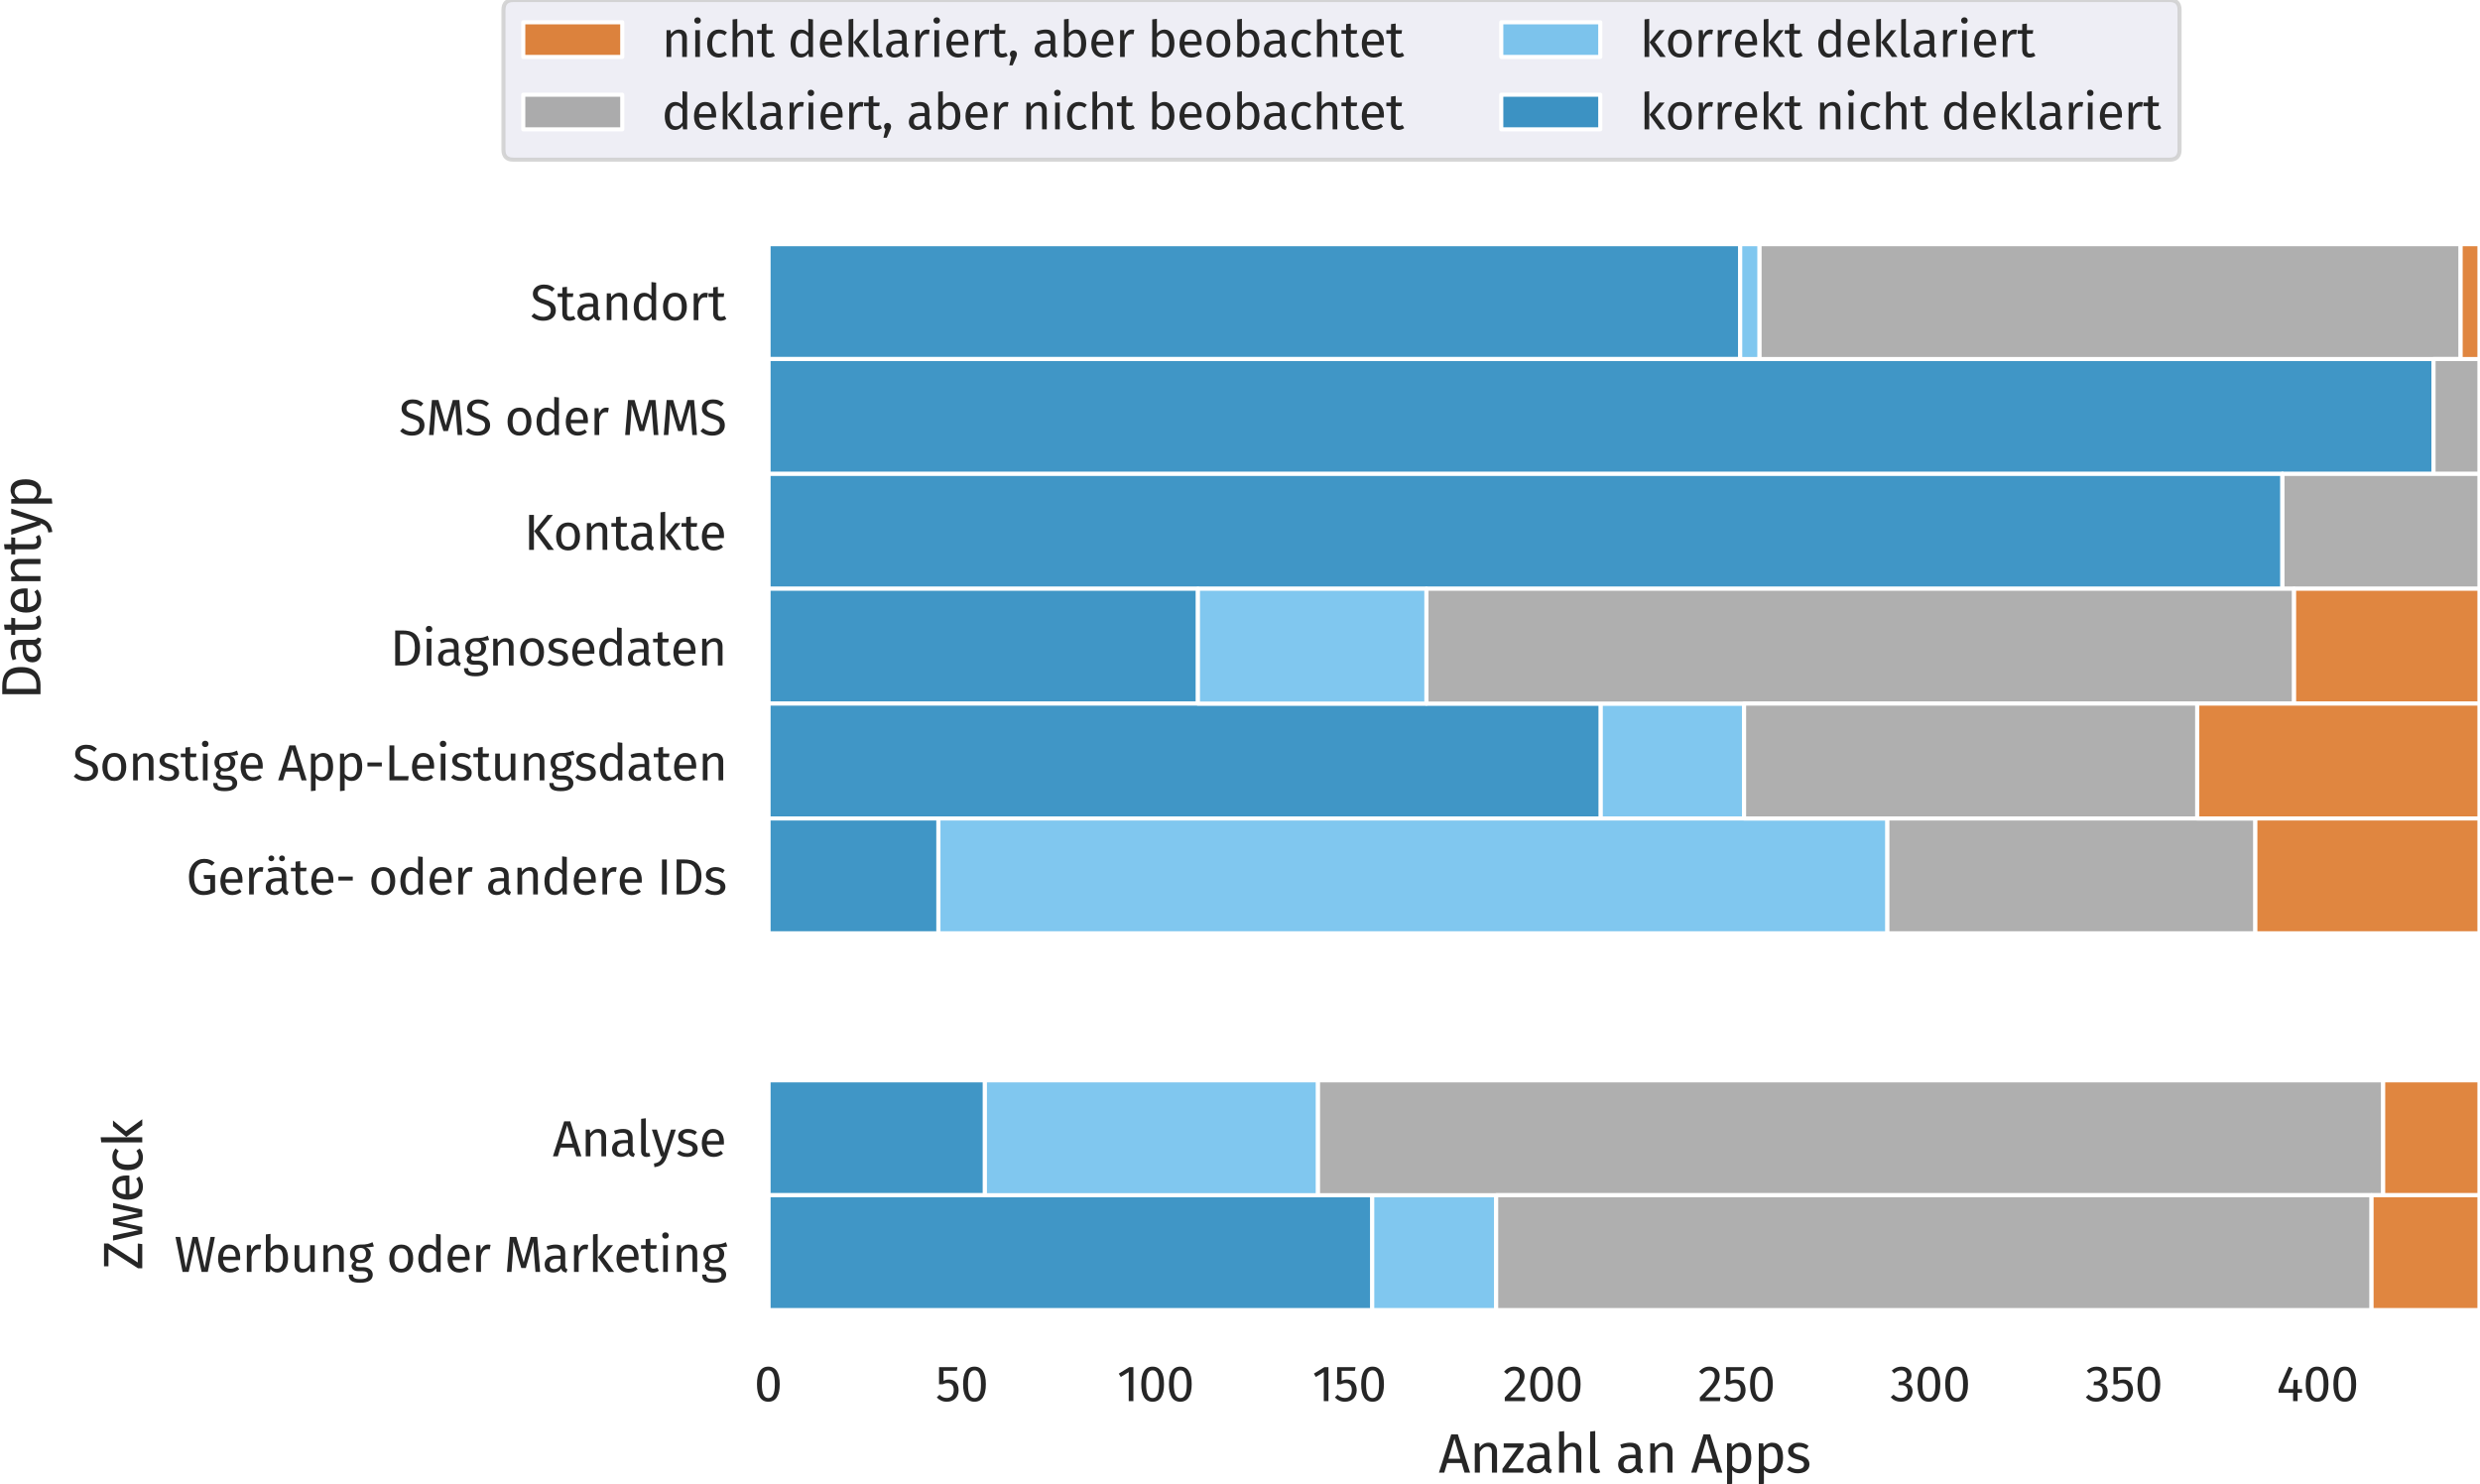 <svg xmlns:xlink="http://www.w3.org/1999/xlink" width="646.65" height="386.986" viewBox="0 0 484.987 290.239" xmlns="http://www.w3.org/2000/svg"><defs><style>*{stroke-linejoin:round;stroke-linecap:butt}</style></defs><g id="figure_1"><path d="M 0 290.239 L 484.987 290.239 L 484.987 0 L 0 0 L 0 290.239 z" fill="none" id="patch_1"/><g id="axes_1"><path d="M 150.187 189.263 L 484.987 189.263 L 484.987 41.009 L 150.187 41.009 L 150.187 189.263 z" fill="none" id="patch_2"/><g id="matplotlib.axis_1"><g id="xtick_1"><path d="M 150.187 189.263 L 150.187 41.009" clip-path="url(#p67a7a86ce0)" fill="none" stroke="#fff" stroke-width=".8" stroke-linecap="round" id="line2d_1"/></g><g id="xtick_2"><path d="M 188.061 189.263 L 188.061 41.009" clip-path="url(#p67a7a86ce0)" fill="none" stroke="#fff" stroke-width=".8" stroke-linecap="round" id="line2d_2"/></g><g id="xtick_3"><path d="M 225.934 189.263 L 225.934 41.009" clip-path="url(#p67a7a86ce0)" fill="none" stroke="#fff" stroke-width=".8" stroke-linecap="round" id="line2d_3"/></g><g id="xtick_4"><path d="M 263.807 189.263 L 263.807 41.009" clip-path="url(#p67a7a86ce0)" fill="none" stroke="#fff" stroke-width=".8" stroke-linecap="round" id="line2d_4"/></g><g id="xtick_5"><path d="M 301.681 189.263 L 301.681 41.009" clip-path="url(#p67a7a86ce0)" fill="none" stroke="#fff" stroke-width=".8" stroke-linecap="round" id="line2d_5"/></g><g id="xtick_6"><path d="M 339.554 189.263 L 339.554 41.009" clip-path="url(#p67a7a86ce0)" fill="none" stroke="#fff" stroke-width=".8" stroke-linecap="round" id="line2d_6"/></g><g id="xtick_7"><path d="M 377.427 189.263 L 377.427 41.009" clip-path="url(#p67a7a86ce0)" fill="none" stroke="#fff" stroke-width=".8" stroke-linecap="round" id="line2d_7"/></g><g id="xtick_8"><path d="M 415.301 189.263 L 415.301 41.009" clip-path="url(#p67a7a86ce0)" fill="none" stroke="#fff" stroke-width=".8" stroke-linecap="round" id="line2d_8"/></g><g id="xtick_9"><path d="M 453.174 189.263 L 453.174 41.009" clip-path="url(#p67a7a86ce0)" fill="none" stroke="#fff" stroke-width=".8" stroke-linecap="round" id="line2d_9"/></g></g><g id="matplotlib.axis_2"><g id="ytick_1"><path d="M 150.187 58.979 L 484.987 58.979" clip-path="url(#p67a7a86ce0)" fill="none" stroke="#fff" stroke-width=".8" stroke-linecap="round" id="line2d_10"/><g transform="matrix(.097 0 0 -.097 103.68 62.61)" fill="#262626" id="text_1"><defs><path id="FiraGO-Regular-53" d="M 1728 4486 C 915 4486 339 4013 339 3334 C 339 2650 787 2323 1645 2061 C 2394 1830 2598 1638 2598 1210 C 2598 678 2170 422 1651 422 C 1171 422 826 595 493 864 L 160 493 C 525 134 1024 -77 1658 -77 C 2650 -77 3232 461 3232 1229 C 3232 2074 2630 2349 1926 2566 C 1133 2810 960 2989 960 3360 C 960 3782 1312 3987 1754 3987 C 2118 3987 2426 3872 2758 3603 L 3091 3974 C 2720 4307 2336 4486 1728 4486 z" transform="scale(.016)"/><path id="FiraGO-Regular-74" d="M 2086 544 C 1920 454 1786 410 1638 410 C 1344 410 1235 570 1235 909 L 1235 2918 L 1971 2918 L 2035 3373 L 1235 3373 L 1235 4205 L 646 4134 L 646 3373 L 58 3373 L 58 2918 L 646 2918 L 646 883 C 646 256 986 -77 1555 -77 C 1843 -77 2086 0 2310 154 L 2086 544 z" transform="scale(.016)"/><path id="FiraGO-Regular-61" d="M 2880 787 L 2880 2330 C 2880 3034 2509 3450 1696 3450 C 1318 3450 947 3373 531 3219 L 678 2790 C 1024 2906 1338 2970 1587 2970 C 2054 2970 2291 2790 2291 2304 L 2291 2054 L 1773 2054 C 832 2054 288 1664 288 941 C 288 339 691 -77 1363 -77 C 1773 -77 2131 77 2368 429 C 2470 96 2688 -38 3027 -77 L 3162 333 C 2989 397 2880 493 2880 787 z M 1498 365 C 1114 365 915 576 915 973 C 915 1434 1229 1664 1850 1664 L 2291 1664 L 2291 890 C 2099 538 1843 365 1498 365 z" transform="scale(.016)"/><path id="FiraGO-Regular-6e" d="M 2176 3450 C 1734 3450 1376 3219 1146 2874 L 1094 3373 L 589 3373 L 589 0 L 1178 0 L 1178 2394 C 1402 2752 1658 2989 2035 2989 C 2362 2989 2566 2842 2566 2336 L 2566 0 L 3155 0 L 3155 2419 C 3155 3059 2797 3450 2176 3450 z" transform="scale(.016)"/><path id="FiraGO-Regular-64" d="M 2598 4800 L 2598 3034 C 2374 3270 2086 3450 1690 3450 C 864 3450 365 2701 365 1670 C 365 621 819 -77 1638 -77 C 2054 -77 2394 128 2611 467 L 2669 0 L 3187 0 L 3187 4730 L 2598 4800 z M 1766 390 C 1280 390 998 794 998 1683 C 998 2560 1312 2982 1818 2982 C 2150 2982 2387 2810 2598 2541 L 2598 890 C 2374 576 2144 390 1766 390 z" transform="scale(.016)"/><path id="FiraGO-Regular-6f" d="M 1875 3450 C 915 3450 365 2726 365 1683 C 365 614 909 -77 1869 -77 C 2822 -77 3373 646 3373 1690 C 3373 2758 2835 3450 1875 3450 z M 1875 2976 C 2432 2976 2739 2566 2739 1690 C 2739 806 2432 397 1869 397 C 1306 397 998 806 998 1683 C 998 2566 1312 2976 1875 2976 z" transform="scale(.016)"/><path id="FiraGO-Regular-72" d="M 2054 3450 C 1645 3450 1331 3194 1152 2688 L 1094 3373 L 589 3373 L 589 0 L 1178 0 L 1178 1926 C 1318 2573 1562 2874 1984 2874 C 2106 2874 2176 2861 2278 2835 L 2387 3411 C 2285 3437 2163 3450 2054 3450 z" transform="scale(.016)"/></defs><use xlink:href="#FiraGO-Regular-53"/><use xlink:href="#FiraGO-Regular-74" x="54.5"/><use xlink:href="#FiraGO-Regular-61" x="90.6"/><use xlink:href="#FiraGO-Regular-6e" x="145"/><use xlink:href="#FiraGO-Regular-64" x="202.9"/><use xlink:href="#FiraGO-Regular-6f" x="261.9"/><use xlink:href="#FiraGO-Regular-72" x="320.3"/><use xlink:href="#FiraGO-Regular-74" x="358.6"/></g></g><g id="ytick_2"><path d="M 150.187 81.442 L 484.987 81.442" clip-path="url(#p67a7a86ce0)" fill="none" stroke="#fff" stroke-width=".8" stroke-linecap="round" id="line2d_11"/><g transform="matrix(.097 0 0 -.097 78 85.072)" fill="#262626" id="text_2"><defs><path id="FiraGO-Regular-4d" d="M 4218 4410 L 3392 4410 L 2509 1203 L 1581 4410 L 762 4410 L 397 0 L 973 0 L 1120 1946 C 1171 2592 1203 3277 1203 3795 L 2208 499 L 2778 499 L 3731 3789 C 3738 3424 3782 2682 3840 1990 L 3994 0 L 4582 0 L 4218 4410 z" transform="scale(.016)"/><path id="FiraGO-Regular-65" d="M 3155 1786 C 3155 2816 2675 3450 1766 3450 C 896 3450 365 2701 365 1651 C 365 582 915 -77 1856 -77 C 2323 -77 2701 83 3034 346 L 2778 698 C 2483 493 2234 403 1901 403 C 1414 403 1050 704 992 1485 L 3142 1485 C 3149 1562 3155 1670 3155 1786 z M 2573 1920 L 992 1920 C 1037 2669 1331 2982 1779 2982 C 2310 2982 2573 2618 2573 1958 L 2573 1920 z" transform="scale(.016)"/></defs><use xlink:href="#FiraGO-Regular-53"/><use xlink:href="#FiraGO-Regular-4d" x="54.5"/><use xlink:href="#FiraGO-Regular-53" x="132.3"/><use xlink:href="#FiraGO-Regular-20" x="186.8"/><use xlink:href="#FiraGO-Regular-6f" x="213.3"/><use xlink:href="#FiraGO-Regular-64" x="271.7"/><use xlink:href="#FiraGO-Regular-65" x="330.7"/><use xlink:href="#FiraGO-Regular-72" x="385.1"/><use xlink:href="#FiraGO-Regular-20" x="423.4"/><use xlink:href="#FiraGO-Regular-4d" x="449.9"/><use xlink:href="#FiraGO-Regular-4d" x="527.7"/><use xlink:href="#FiraGO-Regular-53" x="605.5"/></g></g><g id="ytick_3"><path d="M 150.187 103.905 L 484.987 103.905" clip-path="url(#p67a7a86ce0)" fill="none" stroke="#fff" stroke-width=".8" stroke-linecap="round" id="line2d_12"/><g transform="matrix(.097 0 0 -.097 102.478 107.535)" fill="#262626" id="text_3"><defs><path id="FiraGO-Regular-4b" d="M 1248 4410 L 640 4410 L 640 0 L 1248 0 L 1248 4410 z M 3648 4410 L 2957 4410 L 1280 2355 L 3021 0 L 3770 0 L 1978 2394 L 3648 4410 z" transform="scale(.016)"/><path id="FiraGO-Regular-6b" d="M 1178 4800 L 589 4730 L 589 0 L 1178 0 L 1178 4800 z M 3117 3373 L 2458 3373 L 1216 1843 L 2554 0 L 3258 0 L 1875 1882 L 3117 3373 z" transform="scale(.016)"/></defs><use xlink:href="#FiraGO-Regular-4b"/><use xlink:href="#FiraGO-Regular-6f" x="58.9"/><use xlink:href="#FiraGO-Regular-6e" x="117.3"/><use xlink:href="#FiraGO-Regular-74" x="175.2"/><use xlink:href="#FiraGO-Regular-61" x="211.3"/><use xlink:href="#FiraGO-Regular-6b" x="265.7"/><use xlink:href="#FiraGO-Regular-74" x="316.6"/><use xlink:href="#FiraGO-Regular-65" x="352.7"/></g></g><g id="ytick_4"><path d="M 150.187 126.368 L 484.987 126.368" clip-path="url(#p67a7a86ce0)" fill="none" stroke="#fff" stroke-width=".8" stroke-linecap="round" id="line2d_13"/><g transform="matrix(.097 0 0 -.097 76.292 130.143)" fill="#262626" id="text_4"><defs><path id="FiraGO-Regular-44" d="M 1562 4410 L 640 4410 L 640 0 L 1696 0 C 2650 0 3770 429 3770 2227 C 3770 4058 2688 4410 1562 4410 z M 1696 3923 C 2400 3923 3123 3718 3123 2227 C 3123 774 2432 480 1741 480 L 1248 480 L 1248 3923 L 1696 3923 z" transform="scale(.016)"/><path id="FiraGO-Regular-69" d="M 877 4992 C 634 4992 467 4819 467 4589 C 467 4365 634 4192 877 4192 C 1126 4192 1293 4365 1293 4589 C 1293 4819 1126 4992 877 4992 z M 1178 3373 L 589 3373 L 589 0 L 1178 0 L 1178 3373 z" transform="scale(.016)"/><path id="FiraGO-Regular-67" d="M 3155 3750 C 2758 3571 2451 3430 1613 3450 C 870 3450 314 2963 314 2272 C 314 1837 493 1542 883 1338 C 640 1178 512 960 512 742 C 512 403 781 102 1382 102 L 1914 102 C 2336 102 2592 -58 2592 -378 C 2592 -717 2336 -902 1606 -902 C 864 -902 691 -723 691 -339 L 160 -339 C 160 -1024 506 -1363 1606 -1363 C 2650 -1363 3187 -992 3187 -339 C 3187 198 2726 595 2035 595 L 1498 595 C 1152 595 1056 717 1056 870 C 1056 992 1126 1114 1222 1184 C 1363 1139 1498 1120 1651 1120 C 2458 1120 2938 1600 2938 2266 C 2938 2656 2739 2938 2342 3117 C 2726 3117 3046 3130 3328 3219 L 3155 3750 z M 1613 3027 C 2093 3027 2336 2771 2336 2278 C 2336 1792 2086 1510 1626 1510 C 1165 1510 915 1824 915 2272 C 915 2714 1158 3027 1613 3027 z" transform="scale(.016)"/><path id="FiraGO-Regular-73" d="M 1523 3450 C 826 3450 307 3059 307 2522 C 307 2048 595 1734 1325 1542 C 1978 1370 2144 1242 2144 909 C 2144 589 1862 397 1421 397 C 1056 397 742 518 474 723 L 160 365 C 454 109 864 -77 1434 -77 C 2118 -77 2765 243 2765 947 C 2765 1536 2355 1818 1645 1997 C 1101 2138 922 2266 922 2541 C 922 2810 1158 2982 1542 2982 C 1856 2982 2118 2886 2419 2694 L 2669 3066 C 2349 3309 1997 3450 1523 3450 z" transform="scale(.016)"/></defs><use xlink:href="#FiraGO-Regular-44"/><use xlink:href="#FiraGO-Regular-69" x="64.4"/><use xlink:href="#FiraGO-Regular-61" x="92"/><use xlink:href="#FiraGO-Regular-67" x="146.4"/><use xlink:href="#FiraGO-Regular-6e" x="198.4"/><use xlink:href="#FiraGO-Regular-6f" x="256.3"/><use xlink:href="#FiraGO-Regular-73" x="314.7"/><use xlink:href="#FiraGO-Regular-65" x="361.4"/><use xlink:href="#FiraGO-Regular-64" x="415.8"/><use xlink:href="#FiraGO-Regular-61" x="474.8"/><use xlink:href="#FiraGO-Regular-74" x="529.2"/><use xlink:href="#FiraGO-Regular-65" x="565.3"/><use xlink:href="#FiraGO-Regular-6e" x="619.7"/></g></g><g id="ytick_5"><path d="M 150.187 148.83 L 484.987 148.83" clip-path="url(#p67a7a86ce0)" fill="none" stroke="#fff" stroke-width=".8" stroke-linecap="round" id="line2d_14"/><g transform="matrix(.097 0 0 -.097 14.169 152.606)" fill="#262626" id="text_5"><defs><path id="FiraGO-Regular-41" d="M 2989 0 L 3629 0 L 2221 4410 L 1453 4410 L 38 0 L 653 0 L 986 1107 L 2656 1107 L 2989 0 z M 1133 1600 L 1824 3904 L 2509 1600 L 1133 1600 z" transform="scale(.016)"/><path id="FiraGO-Regular-70" d="M 2138 3450 C 1754 3450 1389 3264 1139 2918 L 1094 3373 L 589 3373 L 589 -1363 L 1178 -1293 L 1178 307 C 1395 45 1696 -77 2061 -77 C 2931 -77 3386 666 3386 1690 C 3386 2752 3034 3450 2138 3450 z M 1920 403 C 1613 403 1350 550 1178 813 L 1178 2458 C 1357 2726 1632 2982 1990 2982 C 2496 2982 2752 2566 2752 1690 C 2752 806 2458 403 1920 403 z" transform="scale(.016)"/><path id="FiraGO-Regular-2d" d="M 384 1754 L 2195 1754 L 2195 2253 L 384 2253 L 384 1754 z" transform="scale(.016)"/><path id="FiraGO-Regular-4c" d="M 1248 4410 L 640 4410 L 640 0 L 2989 0 L 3059 531 L 1248 531 L 1248 4410 z" transform="scale(.016)"/><path id="FiraGO-Regular-75" d="M 3091 3373 L 2502 3373 L 2502 966 C 2298 627 2022 384 1658 384 C 1293 384 1139 557 1139 1018 L 1139 3373 L 550 3373 L 550 954 C 550 294 902 -77 1491 -77 C 1971 -77 2285 115 2541 525 L 2586 0 L 3091 0 L 3091 3373 z" transform="scale(.016)"/></defs><use xlink:href="#FiraGO-Regular-53"/><use xlink:href="#FiraGO-Regular-6f" x="54.5"/><use xlink:href="#FiraGO-Regular-6e" x="112.9"/><use xlink:href="#FiraGO-Regular-73" x="170.8"/><use xlink:href="#FiraGO-Regular-74" x="217.5"/><use xlink:href="#FiraGO-Regular-69" x="253.6"/><use xlink:href="#FiraGO-Regular-67" x="281.2"/><use xlink:href="#FiraGO-Regular-65" x="333.2"/><use xlink:href="#FiraGO-Regular-20" x="387.6"/><use xlink:href="#FiraGO-Regular-41" x="414.1"/><use xlink:href="#FiraGO-Regular-70" x="471.4"/><use xlink:href="#FiraGO-Regular-70" x="530"/><use xlink:href="#FiraGO-Regular-2d" x="588.6"/><use xlink:href="#FiraGO-Regular-4c" x="628.9"/><use xlink:href="#FiraGO-Regular-65" x="678.7"/><use xlink:href="#FiraGO-Regular-69" x="733.1"/><use xlink:href="#FiraGO-Regular-73" x="760.7"/><use xlink:href="#FiraGO-Regular-74" x="807.4"/><use xlink:href="#FiraGO-Regular-75" x="843.5"/><use xlink:href="#FiraGO-Regular-6e" x="901"/><use xlink:href="#FiraGO-Regular-67" x="958.9"/><use xlink:href="#FiraGO-Regular-73" x="1010.9"/><use xlink:href="#FiraGO-Regular-64" x="1057.6"/><use xlink:href="#FiraGO-Regular-61" x="1116.6"/><use xlink:href="#FiraGO-Regular-74" x="1171"/><use xlink:href="#FiraGO-Regular-65" x="1207.1"/><use xlink:href="#FiraGO-Regular-6e" x="1261.5"/></g></g><g id="ytick_6"><path d="M 150.187 171.293 L 484.987 171.293" clip-path="url(#p67a7a86ce0)" fill="none" stroke="#fff" stroke-width=".8" stroke-linecap="round" id="line2d_15"/><g transform="matrix(.097 0 0 -.097 36.41 174.923)" fill="#262626" id="text_6"><defs><path id="FiraGO-Regular-47" d="M 2266 4486 C 1248 4486 352 3693 352 2208 C 352 685 1062 -77 2202 -77 C 2765 -77 3226 77 3642 314 L 3642 2445 L 2189 2445 L 2259 1952 L 3040 1952 L 3040 621 C 2790 480 2496 422 2202 422 C 1427 422 998 941 998 2208 C 998 3507 1632 3987 2266 3987 C 2662 3987 2925 3878 3232 3629 L 3590 4000 C 3213 4314 2848 4486 2266 4486 z" transform="scale(.016)"/><path id="FiraGO-Regular-e4" d="M 998 4186 C 1203 4186 1363 4346 1363 4550 C 1363 4755 1203 4915 998 4915 C 787 4915 627 4755 627 4550 C 627 4346 787 4186 998 4186 z M 2336 4186 C 2547 4186 2707 4346 2707 4550 C 2707 4755 2547 4915 2336 4915 C 2131 4915 1971 4755 1971 4550 C 1971 4346 2131 4186 2336 4186 z M 2880 787 L 2880 2330 C 2880 3034 2509 3450 1696 3450 C 1318 3450 947 3373 531 3219 L 678 2790 C 1024 2906 1338 2970 1587 2970 C 2054 2970 2291 2790 2291 2304 L 2291 2054 L 1773 2054 C 832 2054 288 1664 288 941 C 288 339 691 -77 1363 -77 C 1773 -77 2131 77 2368 429 C 2470 96 2688 -38 3027 -77 L 3162 333 C 2989 397 2880 493 2880 787 z M 1498 365 C 1114 365 915 576 915 973 C 915 1434 1229 1664 1850 1664 L 2291 1664 L 2291 890 C 2099 538 1843 365 1498 365 z" transform="scale(.016)"/><path id="FiraGO-Regular-49" d="M 1248 4410 L 640 4410 L 640 0 L 1248 0 L 1248 4410 z" transform="scale(.016)"/></defs><use xlink:href="#FiraGO-Regular-47"/><use xlink:href="#FiraGO-Regular-65" x="63.1"/><use xlink:href="#FiraGO-Regular-72" x="117.5"/><use xlink:href="#FiraGO-Regular-e4" x="155.8"/><use xlink:href="#FiraGO-Regular-74" x="210.2"/><use xlink:href="#FiraGO-Regular-65" x="246.3"/><use xlink:href="#FiraGO-Regular-2d" x="300.7"/><use xlink:href="#FiraGO-Regular-20" x="341"/><use xlink:href="#FiraGO-Regular-6f" x="367.5"/><use xlink:href="#FiraGO-Regular-64" x="425.9"/><use xlink:href="#FiraGO-Regular-65" x="484.9"/><use xlink:href="#FiraGO-Regular-72" x="539.3"/><use xlink:href="#FiraGO-Regular-20" x="577.6"/><use xlink:href="#FiraGO-Regular-61" x="604.1"/><use xlink:href="#FiraGO-Regular-6e" x="658.5"/><use xlink:href="#FiraGO-Regular-64" x="716.4"/><use xlink:href="#FiraGO-Regular-65" x="775.4"/><use xlink:href="#FiraGO-Regular-72" x="829.8"/><use xlink:href="#FiraGO-Regular-65" x="868.1"/><use xlink:href="#FiraGO-Regular-20" x="922.5"/><use xlink:href="#FiraGO-Regular-49" x="949"/><use xlink:href="#FiraGO-Regular-44" x="978.5"/><use xlink:href="#FiraGO-Regular-73" x="1042.9"/></g></g><g transform="matrix(0 -.106 -.106 0 7.92 136.843)" fill="#262626" id="text_7"><defs><path id="FiraGO-Regular-79" d="M 3085 3373 L 2477 3373 L 1594 429 L 691 3373 L 64 3373 L 1197 0 L 1395 0 C 1203 -525 1011 -787 326 -902 L 390 -1363 C 1325 -1261 1722 -736 1958 -19 L 3085 3373 z" transform="scale(.016)"/></defs><use xlink:href="#FiraGO-Regular-44"/><use xlink:href="#FiraGO-Regular-61" x="64.4"/><use xlink:href="#FiraGO-Regular-74" x="118.8"/><use xlink:href="#FiraGO-Regular-65" x="154.9"/><use xlink:href="#FiraGO-Regular-6e" x="209.3"/><use xlink:href="#FiraGO-Regular-74" x="267.2"/><use xlink:href="#FiraGO-Regular-79" x="303.3"/><use xlink:href="#FiraGO-Regular-70" x="352.5"/></g></g><path d="M 150.187 47.748 L 340.311 47.748 L 340.311 70.211 L 150.187 70.211 z" clip-path="url(#p67a7a86ce0)" fill="#0173b2" fill-opacity=".75" stroke="#fff" stroke-width=".8" id="patch_3"/><path d="M 150.187 70.211 L 475.898 70.211 L 475.898 92.673 L 150.187 92.673 z" clip-path="url(#p67a7a86ce0)" fill="#0173b2" fill-opacity=".75" stroke="#fff" stroke-width=".8" id="patch_4"/><path d="M 150.187 92.673 L 446.357 92.673 L 446.357 115.136 L 150.187 115.136 z" clip-path="url(#p67a7a86ce0)" fill="#0173b2" fill-opacity=".75" stroke="#fff" stroke-width=".8" id="patch_5"/><path d="M 150.187 115.136 L 234.266 115.136 L 234.266 137.599 L 150.187 137.599 z" clip-path="url(#p67a7a86ce0)" fill="#0173b2" fill-opacity=".75" stroke="#fff" stroke-width=".8" id="patch_6"/><path d="M 150.187 137.599 L 313.043 137.599 L 313.043 160.062 L 150.187 160.062 z" clip-path="url(#p67a7a86ce0)" fill="#0173b2" fill-opacity=".75" stroke="#fff" stroke-width=".8" id="patch_7"/><path d="M 150.187 160.062 L 183.516 160.062 L 183.516 182.525 L 150.187 182.525 z" clip-path="url(#p67a7a86ce0)" fill="#0173b2" fill-opacity=".75" stroke="#fff" stroke-width=".8" id="patch_8"/><path d="M 340.311 47.748 L 344.099 47.748 L 344.099 70.211 L 340.311 70.211 z" clip-path="url(#p67a7a86ce0)" fill="#56b4e9" fill-opacity=".75" stroke="#fff" stroke-width=".8" id="patch_9"/><path d="M 475.898 70.211 L 475.898 70.211 L 475.898 92.673 L 475.898 92.673 z" clip-path="url(#p67a7a86ce0)" fill="#56b4e9" fill-opacity=".75" stroke="#fff" stroke-width=".8" id="patch_10"/><path d="M 446.357 92.673 L 446.357 92.673 L 446.357 115.136 L 446.357 115.136 z" clip-path="url(#p67a7a86ce0)" fill="#56b4e9" fill-opacity=".75" stroke="#fff" stroke-width=".8" id="patch_11"/><path d="M 234.266 115.136 L 278.957 115.136 L 278.957 137.599 L 234.266 137.599 z" clip-path="url(#p67a7a86ce0)" fill="#56b4e9" fill-opacity=".75" stroke="#fff" stroke-width=".8" id="patch_12"/><path d="M 313.043 137.599 L 341.069 137.599 L 341.069 160.062 L 313.043 160.062 z" clip-path="url(#p67a7a86ce0)" fill="#56b4e9" fill-opacity=".75" stroke="#fff" stroke-width=".8" id="patch_13"/><path d="M 183.516 160.062 L 369.095 160.062 L 369.095 182.525 L 183.516 182.525 z" clip-path="url(#p67a7a86ce0)" fill="#56b4e9" fill-opacity=".75" stroke="#fff" stroke-width=".8" id="patch_14"/><path d="M 344.099 47.748 L 481.2 47.748 L 481.2 70.211 L 344.099 70.211 z" clip-path="url(#p67a7a86ce0)" fill="#949494" fill-opacity=".75" stroke="#fff" stroke-width=".8" id="patch_15"/><path d="M 475.898 70.211 L 484.987 70.211 L 484.987 92.673 L 475.898 92.673 z" clip-path="url(#p67a7a86ce0)" fill="#949494" fill-opacity=".75" stroke="#fff" stroke-width=".8" id="patch_16"/><path d="M 446.357 92.673 L 484.987 92.673 L 484.987 115.136 L 446.357 115.136 z" clip-path="url(#p67a7a86ce0)" fill="#949494" fill-opacity=".75" stroke="#fff" stroke-width=".8" id="patch_17"/><path d="M 278.957 115.136 L 448.629 115.136 L 448.629 137.599 L 278.957 137.599 z" clip-path="url(#p67a7a86ce0)" fill="#949494" fill-opacity=".75" stroke="#fff" stroke-width=".8" id="patch_18"/><path d="M 341.069 137.599 L 429.692 137.599 L 429.692 160.062 L 341.069 160.062 z" clip-path="url(#p67a7a86ce0)" fill="#949494" fill-opacity=".75" stroke="#fff" stroke-width=".8" id="patch_19"/><path d="M 369.095 160.062 L 441.054 160.062 L 441.054 182.525 L 369.095 182.525 z" clip-path="url(#p67a7a86ce0)" fill="#949494" fill-opacity=".75" stroke="#fff" stroke-width=".8" id="patch_20"/><path d="M 481.2 47.748 L 484.987 47.748 L 484.987 70.211 L 481.2 70.211 z" clip-path="url(#p67a7a86ce0)" fill="#d55e00" fill-opacity=".75" stroke="#fff" stroke-width=".8" id="patch_21"/><path d="M 484.987 70.211 L 484.987 70.211 L 484.987 92.673 L 484.987 92.673 z" clip-path="url(#p67a7a86ce0)" fill="#d55e00" fill-opacity=".75" stroke="#fff" stroke-width=".8" id="patch_22"/><path d="M 484.987 92.673 L 484.987 92.673 L 484.987 115.136 L 484.987 115.136 z" clip-path="url(#p67a7a86ce0)" fill="#d55e00" fill-opacity=".75" stroke="#fff" stroke-width=".8" id="patch_23"/><path d="M 448.629 115.136 L 484.987 115.136 L 484.987 137.599 L 448.629 137.599 z" clip-path="url(#p67a7a86ce0)" fill="#d55e00" fill-opacity=".75" stroke="#fff" stroke-width=".8" id="patch_24"/><path d="M 429.692 137.599 L 484.987 137.599 L 484.987 160.062 L 429.692 160.062 z" clip-path="url(#p67a7a86ce0)" fill="#d55e00" fill-opacity=".75" stroke="#fff" stroke-width=".8" id="patch_25"/><path d="M 441.054 160.062 L 484.987 160.062 L 484.987 182.525 L 441.054 182.525 z" clip-path="url(#p67a7a86ce0)" fill="#d55e00" fill-opacity=".75" stroke="#fff" stroke-width=".8" id="patch_26"/><path d="M 150.187 189.263 L 150.187 41.009" fill="none" stroke="#fff" stroke-linecap="square" id="patch_27"/><path d="M 484.987 189.263 L 484.987 41.009" fill="none" stroke="#fff" stroke-linecap="square" id="patch_28"/><path d="M 150.187 189.263 L 484.987 189.263" fill="none" stroke="#fff" stroke-linecap="square" id="patch_29"/><path d="M 150.187 41.009 L 484.987 41.009" fill="none" stroke="#fff" stroke-linecap="square" id="patch_30"/></g><g id="axes_2"><path d="M 150.187 258.449 L 484.987 258.449 L 484.987 209.031 L 150.187 209.031 L 150.187 258.449 z" fill="none" id="patch_31"/><g id="matplotlib.axis_3"><g id="xtick_10"><path d="M 150.187 258.449 L 150.187 209.031" clip-path="url(#p6504497d17)" fill="none" stroke="#fff" stroke-width=".8" stroke-linecap="round" id="line2d_16"/><g transform="matrix(.097 0 0 -.097 147.487 274.009)" fill="#262626" id="text_8"><defs><path id="FiraGO-Regular-30" d="M 1786 4346 C 826 4346 352 3558 352 2138 C 352 717 826 -77 1786 -77 C 2746 -77 3219 717 3219 2138 C 3219 3552 2746 4346 1786 4346 z M 1786 3878 C 2317 3878 2605 3392 2605 2138 C 2605 877 2317 390 1786 390 C 1248 390 966 877 966 2138 C 966 3392 1248 3878 1786 3878 z" transform="scale(.016)"/></defs><use xlink:href="#FiraGO-Regular-30"/></g></g><g id="xtick_11"><path d="M 188.061 258.449 L 188.061 209.031" clip-path="url(#p6504497d17)" fill="none" stroke="#fff" stroke-width=".8" stroke-linecap="round" id="line2d_17"/><g transform="matrix(.097 0 0 -.097 182.936 274.009)" fill="#262626" id="text_9"><defs><path id="FiraGO-Regular-35" d="M 2771 4282 L 454 4282 L 454 2125 L 915 2125 C 1120 2221 1293 2272 1523 2272 C 1965 2272 2304 2042 2304 1382 C 2304 755 1965 403 1427 403 C 1056 403 781 538 512 806 L 166 467 C 499 128 890 -77 1434 -77 C 2323 -77 2918 518 2918 1370 C 2918 2221 2426 2726 1702 2726 C 1472 2726 1242 2675 1018 2560 L 1018 3821 L 2688 3821 L 2771 4282 z" transform="scale(.016)"/></defs><use xlink:href="#FiraGO-Regular-35"/><use xlink:href="#FiraGO-Regular-30" x="50.1"/></g></g><g id="xtick_12"><path d="M 225.934 258.449 L 225.934 209.031" clip-path="url(#p6504497d17)" fill="none" stroke="#fff" stroke-width=".8" stroke-linecap="round" id="line2d_18"/><g transform="matrix(.097 0 0 -.097 218.437 274.009)" fill="#262626" id="text_10"><defs><path id="FiraGO-Regular-31" d="M 2067 4282 L 1549 4282 L 224 3462 L 480 3046 L 1478 3654 L 1478 0 L 2067 0 L 2067 4282 z" transform="scale(.016)"/></defs><use xlink:href="#FiraGO-Regular-31"/><use xlink:href="#FiraGO-Regular-30" x="43.3"/><use xlink:href="#FiraGO-Regular-30" x="99.1"/></g></g><g id="xtick_13"><path d="M 263.807 258.449 L 263.807 209.031" clip-path="url(#p6504497d17)" fill="none" stroke="#fff" stroke-width=".8" stroke-linecap="round" id="line2d_19"/><g transform="matrix(.097 0 0 -.097 256.587 274.009)" fill="#262626" id="text_11"><use xlink:href="#FiraGO-Regular-31"/><use xlink:href="#FiraGO-Regular-35" x="43.3"/><use xlink:href="#FiraGO-Regular-30" x="93.4"/></g></g><g id="xtick_14"><path d="M 301.681 258.449 L 301.681 209.031" clip-path="url(#p6504497d17)" fill="none" stroke="#fff" stroke-width=".8" stroke-linecap="round" id="line2d_20"/><g transform="matrix(.097 0 0 -.097 293.884 274.009)" fill="#262626" id="text_12"><defs><path id="FiraGO-Regular-32" d="M 1459 4346 C 922 4346 506 4128 160 3699 L 544 3392 C 832 3718 1069 3859 1427 3859 C 1843 3859 2131 3597 2131 3149 C 2131 2451 1760 2042 250 467 L 250 0 L 2778 0 L 2848 493 L 922 493 C 2234 1805 2746 2374 2746 3174 C 2746 3840 2246 4346 1459 4346 z" transform="scale(.016)"/></defs><use xlink:href="#FiraGO-Regular-32"/><use xlink:href="#FiraGO-Regular-30" x="49.5"/><use xlink:href="#FiraGO-Regular-30" x="105.3"/></g></g><g id="xtick_15"><path d="M 339.554 258.449 L 339.554 209.031" clip-path="url(#p6504497d17)" fill="none" stroke="#fff" stroke-width=".8" stroke-linecap="round" id="line2d_21"/><g transform="matrix(.097 0 0 -.097 332.033 274.009)" fill="#262626" id="text_13"><use xlink:href="#FiraGO-Regular-32"/><use xlink:href="#FiraGO-Regular-35" x="49.5"/><use xlink:href="#FiraGO-Regular-30" x="99.6"/></g></g><g id="xtick_16"><path d="M 377.427 258.449 L 377.427 209.031" clip-path="url(#p6504497d17)" fill="none" stroke="#fff" stroke-width=".8" stroke-linecap="round" id="line2d_22"/><g transform="matrix(.097 0 0 -.097 369.61 274.009)" fill="#262626" id="text_14"><defs><path id="FiraGO-Regular-33" d="M 1440 4346 C 979 4346 582 4179 218 3840 L 525 3488 C 813 3757 1069 3872 1408 3872 C 1837 3872 2118 3622 2118 3219 C 2118 2720 1766 2464 1344 2464 L 1126 2464 L 1056 2010 L 1376 2010 C 1894 2010 2227 1830 2227 1242 C 2227 736 1901 403 1363 403 C 1018 403 730 531 448 826 L 96 499 C 422 109 870 -77 1382 -77 C 2272 -77 2842 486 2842 1235 C 2842 1882 2413 2221 1875 2272 C 2355 2387 2707 2714 2707 3258 C 2707 3834 2259 4346 1440 4346 z" transform="scale(.016)"/></defs><use xlink:href="#FiraGO-Regular-33"/><use xlink:href="#FiraGO-Regular-30" x="49.9"/><use xlink:href="#FiraGO-Regular-30" x="105.7"/></g></g><g id="xtick_17"><path d="M 415.301 258.449 L 415.301 209.031" clip-path="url(#p6504497d17)" fill="none" stroke="#fff" stroke-width=".8" stroke-linecap="round" id="line2d_23"/><g transform="matrix(.097 0 0 -.097 407.76 274.009)" fill="#262626" id="text_15"><use xlink:href="#FiraGO-Regular-33"/><use xlink:href="#FiraGO-Regular-35" x="49.9"/><use xlink:href="#FiraGO-Regular-30" x="100"/></g></g><g id="xtick_18"><path d="M 453.174 258.449 L 453.174 209.031" clip-path="url(#p6504497d17)" fill="none" stroke="#fff" stroke-width=".8" stroke-linecap="round" id="line2d_24"/><g transform="matrix(.097 0 0 -.097 445.198 274.009)" fill="#262626" id="text_16"><defs><path id="FiraGO-Regular-34" d="M 3213 1523 L 2656 1523 L 2656 2675 L 2144 2675 L 2093 1523 L 877 1523 L 2035 4141 L 1542 4346 L 256 1478 L 256 1056 L 2086 1056 L 2086 0 L 2656 0 L 2656 1056 L 3213 1056 L 3213 1523 z" transform="scale(.016)"/></defs><use xlink:href="#FiraGO-Regular-34"/><use xlink:href="#FiraGO-Regular-30" x="53.2"/><use xlink:href="#FiraGO-Regular-30" x="109"/></g></g><g transform="matrix(.106 0 0 -.106 281.334 287.99)" fill="#262626" id="text_17"><defs><path id="FiraGO-Regular-7a" d="M 2586 3373 L 307 3373 L 307 2874 L 1914 2874 L 160 442 L 160 0 L 2534 0 L 2605 493 L 826 493 L 2586 2925 L 2586 3373 z" transform="scale(.016)"/><path id="FiraGO-Regular-68" d="M 2176 3450 C 1754 3450 1421 3238 1178 2906 L 1178 4787 L 589 4723 L 589 0 L 1178 0 L 1178 2400 C 1402 2752 1664 2989 2029 2989 C 2349 2989 2566 2842 2566 2336 L 2566 0 L 3155 0 L 3155 2419 C 3155 3053 2790 3450 2176 3450 z" transform="scale(.016)"/><path id="FiraGO-Regular-6c" d="M 1254 -77 C 1427 -77 1594 -32 1722 38 L 1568 448 C 1504 422 1434 410 1350 410 C 1197 410 1139 499 1139 678 L 1139 4800 L 550 4730 L 550 666 C 550 186 826 -77 1254 -77 z" transform="scale(.016)"/></defs><use xlink:href="#FiraGO-Regular-41"/><use xlink:href="#FiraGO-Regular-6e" x="57.3"/><use xlink:href="#FiraGO-Regular-7a" x="115.2"/><use xlink:href="#FiraGO-Regular-61" x="158.4"/><use xlink:href="#FiraGO-Regular-68" x="212.8"/><use xlink:href="#FiraGO-Regular-6c" x="270.7"/><use xlink:href="#FiraGO-Regular-20" x="300.1"/><use xlink:href="#FiraGO-Regular-61" x="326.6"/><use xlink:href="#FiraGO-Regular-6e" x="381"/><use xlink:href="#FiraGO-Regular-20" x="438.9"/><use xlink:href="#FiraGO-Regular-41" x="465.4"/><use xlink:href="#FiraGO-Regular-70" x="522.7"/><use xlink:href="#FiraGO-Regular-70" x="581.3"/><use xlink:href="#FiraGO-Regular-73" x="639.9"/></g></g><g id="matplotlib.axis_4"><g id="ytick_7"><path d="M 150.187 222.508 L 484.987 222.508" clip-path="url(#p6504497d17)" fill="none" stroke="#fff" stroke-width=".8" stroke-linecap="round" id="line2d_25"/><g transform="matrix(.097 0 0 -.097 108.073 226.138)" fill="#262626" id="text_18"><use xlink:href="#FiraGO-Regular-41"/><use xlink:href="#FiraGO-Regular-6e" x="57.3"/><use xlink:href="#FiraGO-Regular-61" x="115.2"/><use xlink:href="#FiraGO-Regular-6c" x="169.6"/><use xlink:href="#FiraGO-Regular-79" x="199"/><use xlink:href="#FiraGO-Regular-73" x="248.2"/><use xlink:href="#FiraGO-Regular-65" x="294.9"/></g></g><g id="ytick_8"><path d="M 150.187 244.971 L 484.987 244.971" clip-path="url(#p6504497d17)" fill="none" stroke="#fff" stroke-width=".8" stroke-linecap="round" id="line2d_26"/><g transform="matrix(.097 0 0 -.097 34.07 248.746)" fill="#262626" id="text_19"><defs><path id="FiraGO-Regular-57" d="M 5126 4410 L 4570 4410 L 3834 531 L 2963 4410 L 2317 4410 L 1466 531 L 755 4410 L 160 4410 L 1056 0 L 1818 0 L 2637 3693 L 3450 0 L 4230 0 L 5126 4410 z" transform="scale(.016)"/><path id="FiraGO-Regular-62" d="M 2131 3450 C 1722 3450 1408 3264 1178 2950 L 1178 4800 L 589 4730 L 589 0 L 1107 0 L 1165 371 C 1395 90 1690 -77 2061 -77 C 2880 -77 3386 634 3386 1690 C 3386 2816 2893 3450 2131 3450 z M 1920 390 C 1619 390 1350 576 1178 845 L 1178 2458 C 1350 2726 1594 2982 1965 2982 C 2438 2982 2752 2650 2752 1690 C 2752 768 2413 390 1920 390 z" transform="scale(.016)"/></defs><use xlink:href="#FiraGO-Regular-57"/><use xlink:href="#FiraGO-Regular-65" x="82.6"/><use xlink:href="#FiraGO-Regular-72" x="137"/><use xlink:href="#FiraGO-Regular-62" x="175.3"/><use xlink:href="#FiraGO-Regular-75" x="233.9"/><use xlink:href="#FiraGO-Regular-6e" x="291.4"/><use xlink:href="#FiraGO-Regular-67" x="349.3"/><use xlink:href="#FiraGO-Regular-20" x="401.3"/><use xlink:href="#FiraGO-Regular-6f" x="427.8"/><use xlink:href="#FiraGO-Regular-64" x="486.2"/><use xlink:href="#FiraGO-Regular-65" x="545.2"/><use xlink:href="#FiraGO-Regular-72" x="599.6"/><use xlink:href="#FiraGO-Regular-20" x="637.9"/><use xlink:href="#FiraGO-Regular-4d" x="664.4"/><use xlink:href="#FiraGO-Regular-61" x="742.2"/><use xlink:href="#FiraGO-Regular-72" x="796.6"/><use xlink:href="#FiraGO-Regular-6b" x="834.9"/><use xlink:href="#FiraGO-Regular-65" x="885.8"/><use xlink:href="#FiraGO-Regular-74" x="940.2"/><use xlink:href="#FiraGO-Regular-69" x="976.3"/><use xlink:href="#FiraGO-Regular-6e" x="1003.9"/><use xlink:href="#FiraGO-Regular-67" x="1061.8"/></g></g><g transform="matrix(0 -.106 -.106 0 27.821 248.361)" fill="#262626" id="text_20"><defs><path id="FiraGO-Regular-5a" d="M 3053 4410 L 422 4410 L 422 3898 L 2394 3898 L 192 486 L 192 0 L 2982 0 L 3053 518 L 870 518 L 3053 3917 L 3053 4410 z" transform="scale(.016)"/><path id="FiraGO-Regular-77" d="M 4461 3373 L 3898 3373 L 3283 410 L 2650 3373 L 1990 3373 L 1325 410 L 717 3373 L 128 3373 L 915 0 L 1696 0 L 2304 2842 L 2893 0 L 3693 0 L 4461 3373 z" transform="scale(.016)"/><path id="FiraGO-Regular-63" d="M 1837 3450 C 922 3450 365 2733 365 1658 C 365 570 928 -77 1837 -77 C 2227 -77 2566 51 2867 294 L 2598 678 C 2342 512 2144 422 1862 422 C 1331 422 998 787 998 1670 C 998 2547 1331 2963 1862 2963 C 2144 2963 2355 2880 2586 2714 L 2867 3085 C 2554 3347 2234 3450 1837 3450 z" transform="scale(.016)"/></defs><use xlink:href="#FiraGO-Regular-5a"/><use xlink:href="#FiraGO-Regular-77" x="52.2"/><use xlink:href="#FiraGO-Regular-65" x="123.9"/><use xlink:href="#FiraGO-Regular-63" x="178.3"/><use xlink:href="#FiraGO-Regular-6b" x="226"/></g></g><path d="M 150.187 211.277 L 192.606 211.277 L 192.606 233.74 L 150.187 233.74 z" clip-path="url(#p6504497d17)" fill="#0173b2" fill-opacity=".75" stroke="#fff" stroke-width=".8" id="patch_32"/><path d="M 150.187 233.74 L 268.352 233.74 L 268.352 256.203 L 150.187 256.203 z" clip-path="url(#p6504497d17)" fill="#0173b2" fill-opacity=".75" stroke="#fff" stroke-width=".8" id="patch_33"/><path d="M 192.606 211.277 L 257.748 211.277 L 257.748 233.74 L 192.606 233.74 z" clip-path="url(#p6504497d17)" fill="#56b4e9" fill-opacity=".75" stroke="#fff" stroke-width=".8" id="patch_34"/><path d="M 268.352 233.74 L 292.591 233.74 L 292.591 256.203 L 268.352 256.203 z" clip-path="url(#p6504497d17)" fill="#56b4e9" fill-opacity=".75" stroke="#fff" stroke-width=".8" id="patch_35"/><path d="M 257.748 211.277 L 466.051 211.277 L 466.051 233.74 L 257.748 233.74 z" clip-path="url(#p6504497d17)" fill="#949494" fill-opacity=".75" stroke="#fff" stroke-width=".8" id="patch_36"/><path d="M 292.591 233.74 L 463.778 233.74 L 463.778 256.203 L 292.591 256.203 z" clip-path="url(#p6504497d17)" fill="#949494" fill-opacity=".75" stroke="#fff" stroke-width=".8" id="patch_37"/><path d="M 466.051 211.277 L 484.987 211.277 L 484.987 233.74 L 466.051 233.74 z" clip-path="url(#p6504497d17)" fill="#d55e00" fill-opacity=".75" stroke="#fff" stroke-width=".8" id="patch_38"/><path d="M 463.778 233.74 L 484.987 233.74 L 484.987 256.203 L 463.778 256.203 z" clip-path="url(#p6504497d17)" fill="#d55e00" fill-opacity=".75" stroke="#fff" stroke-width=".8" id="patch_39"/><path d="M 150.187 258.449 L 150.187 209.031" fill="none" stroke="#fff" stroke-linecap="square" id="patch_40"/><path d="M 484.987 258.449 L 484.987 209.031" fill="none" stroke="#fff" stroke-linecap="square" id="patch_41"/><path d="M 150.187 258.449 L 484.987 258.449" fill="none" stroke="#fff" stroke-linecap="square" id="patch_42"/><path d="M 150.187 209.031 L 484.987 209.031" fill="none" stroke="#fff" stroke-linecap="square" id="patch_43"/><g id="legend_1"><path d="M 100.392 31.227 L 424.299 31.227 Q 426.235 31.227 426.235 29.291 L 426.235 1.936 Q 426.235 -0 424.299 -0 L 100.392 -0 Q 98.456 -0 98.456 1.936 L 98.456 29.291 Q 98.456 31.227 100.392 31.227 z" fill="#eaeaf2" opacity=".8" stroke="#ccc" stroke-width=".8" id="patch_44"/><path d="M 102.328 11.132 L 121.688 11.132 L 121.688 4.356 L 102.328 4.356 z" fill="#d55e00" fill-opacity=".75" stroke="#fff" stroke-width=".8" id="patch_45"/><g transform="matrix(.097 0 0 -.097 129.432 11.132)" fill="#262626" id="text_21"><defs><path id="FiraGO-Regular-2c" d="M 762 813 C 512 813 320 614 320 371 C 320 218 390 83 499 0 L 243 -1062 L 666 -1062 L 1094 -83 C 1178 102 1210 230 1210 371 C 1210 614 1018 813 762 813 z" transform="scale(.016)"/></defs><use xlink:href="#FiraGO-Regular-6e"/><use xlink:href="#FiraGO-Regular-69" x="57.9"/><use xlink:href="#FiraGO-Regular-63" x="85.5"/><use xlink:href="#FiraGO-Regular-68" x="133.2"/><use xlink:href="#FiraGO-Regular-74" x="191.1"/><use xlink:href="#FiraGO-Regular-20" x="227.2"/><use xlink:href="#FiraGO-Regular-64" x="253.7"/><use xlink:href="#FiraGO-Regular-65" x="312.7"/><use xlink:href="#FiraGO-Regular-6b" x="367.1"/><use xlink:href="#FiraGO-Regular-6c" x="418"/><use xlink:href="#FiraGO-Regular-61" x="447.4"/><use xlink:href="#FiraGO-Regular-72" x="501.8"/><use xlink:href="#FiraGO-Regular-69" x="540.1"/><use xlink:href="#FiraGO-Regular-65" x="567.7"/><use xlink:href="#FiraGO-Regular-72" x="622.1"/><use xlink:href="#FiraGO-Regular-74" x="660.4"/><use xlink:href="#FiraGO-Regular-2c" x="696.5"/><use xlink:href="#FiraGO-Regular-20" x="720.5"/><use xlink:href="#FiraGO-Regular-61" x="747"/><use xlink:href="#FiraGO-Regular-62" x="801.4"/><use xlink:href="#FiraGO-Regular-65" x="860"/><use xlink:href="#FiraGO-Regular-72" x="914.4"/><use xlink:href="#FiraGO-Regular-20" x="952.7"/><use xlink:href="#FiraGO-Regular-62" x="979.2"/><use xlink:href="#FiraGO-Regular-65" x="1037.8"/><use xlink:href="#FiraGO-Regular-6f" x="1092.2"/><use xlink:href="#FiraGO-Regular-62" x="1150.6"/><use xlink:href="#FiraGO-Regular-61" x="1209.2"/><use xlink:href="#FiraGO-Regular-63" x="1263.6"/><use xlink:href="#FiraGO-Regular-68" x="1311.3"/><use xlink:href="#FiraGO-Regular-74" x="1369.2"/><use xlink:href="#FiraGO-Regular-65" x="1405.3"/><use xlink:href="#FiraGO-Regular-74" x="1459.7"/></g><path d="M 102.328 25.294 L 121.688 25.294 L 121.688 18.518 L 102.328 18.518 z" fill="#949494" fill-opacity=".75" stroke="#fff" stroke-width=".8" id="patch_46"/><g transform="matrix(.097 0 0 -.097 129.432 25.294)" fill="#262626" id="text_22"><use xlink:href="#FiraGO-Regular-64"/><use xlink:href="#FiraGO-Regular-65" x="59"/><use xlink:href="#FiraGO-Regular-6b" x="113.4"/><use xlink:href="#FiraGO-Regular-6c" x="164.3"/><use xlink:href="#FiraGO-Regular-61" x="193.7"/><use xlink:href="#FiraGO-Regular-72" x="248.1"/><use xlink:href="#FiraGO-Regular-69" x="286.4"/><use xlink:href="#FiraGO-Regular-65" x="314"/><use xlink:href="#FiraGO-Regular-72" x="368.4"/><use xlink:href="#FiraGO-Regular-74" x="406.7"/><use xlink:href="#FiraGO-Regular-2c" x="442.8"/><use xlink:href="#FiraGO-Regular-20" x="466.8"/><use xlink:href="#FiraGO-Regular-61" x="493.3"/><use xlink:href="#FiraGO-Regular-62" x="547.7"/><use xlink:href="#FiraGO-Regular-65" x="606.3"/><use xlink:href="#FiraGO-Regular-72" x="660.7"/><use xlink:href="#FiraGO-Regular-20" x="699"/><use xlink:href="#FiraGO-Regular-6e" x="725.5"/><use xlink:href="#FiraGO-Regular-69" x="783.4"/><use xlink:href="#FiraGO-Regular-63" x="811"/><use xlink:href="#FiraGO-Regular-68" x="858.7"/><use xlink:href="#FiraGO-Regular-74" x="916.6"/><use xlink:href="#FiraGO-Regular-20" x="952.7"/><use xlink:href="#FiraGO-Regular-62" x="979.2"/><use xlink:href="#FiraGO-Regular-65" x="1037.8"/><use xlink:href="#FiraGO-Regular-6f" x="1092.2"/><use xlink:href="#FiraGO-Regular-62" x="1150.6"/><use xlink:href="#FiraGO-Regular-61" x="1209.2"/><use xlink:href="#FiraGO-Regular-63" x="1263.6"/><use xlink:href="#FiraGO-Regular-68" x="1311.3"/><use xlink:href="#FiraGO-Regular-74" x="1369.2"/><use xlink:href="#FiraGO-Regular-65" x="1405.3"/><use xlink:href="#FiraGO-Regular-74" x="1459.7"/></g><path d="M 293.588 11.132 L 312.948 11.132 L 312.948 4.356 L 293.588 4.356 z" fill="#56b4e9" fill-opacity=".75" stroke="#fff" stroke-width=".8" id="patch_47"/><g transform="matrix(.097 0 0 -.097 320.692 11.132)" fill="#262626" id="text_23"><use xlink:href="#FiraGO-Regular-6b"/><use xlink:href="#FiraGO-Regular-6f" x="50.9"/><use xlink:href="#FiraGO-Regular-72" x="109.3"/><use xlink:href="#FiraGO-Regular-72" x="147.6"/><use xlink:href="#FiraGO-Regular-65" x="185.9"/><use xlink:href="#FiraGO-Regular-6b" x="240.3"/><use xlink:href="#FiraGO-Regular-74" x="291.2"/><use xlink:href="#FiraGO-Regular-20" x="327.3"/><use xlink:href="#FiraGO-Regular-64" x="353.8"/><use xlink:href="#FiraGO-Regular-65" x="412.8"/><use xlink:href="#FiraGO-Regular-6b" x="467.2"/><use xlink:href="#FiraGO-Regular-6c" x="518.1"/><use xlink:href="#FiraGO-Regular-61" x="547.5"/><use xlink:href="#FiraGO-Regular-72" x="601.9"/><use xlink:href="#FiraGO-Regular-69" x="640.2"/><use xlink:href="#FiraGO-Regular-65" x="667.8"/><use xlink:href="#FiraGO-Regular-72" x="722.2"/><use xlink:href="#FiraGO-Regular-74" x="760.5"/></g><path d="M 293.588 25.294 L 312.948 25.294 L 312.948 18.518 L 293.588 18.518 z" fill="#0173b2" fill-opacity=".75" stroke="#fff" stroke-width=".8" id="patch_48"/><g transform="matrix(.097 0 0 -.097 320.692 25.294)" fill="#262626" id="text_24"><use xlink:href="#FiraGO-Regular-6b"/><use xlink:href="#FiraGO-Regular-6f" x="50.9"/><use xlink:href="#FiraGO-Regular-72" x="109.3"/><use xlink:href="#FiraGO-Regular-72" x="147.6"/><use xlink:href="#FiraGO-Regular-65" x="185.9"/><use xlink:href="#FiraGO-Regular-6b" x="240.3"/><use xlink:href="#FiraGO-Regular-74" x="291.2"/><use xlink:href="#FiraGO-Regular-20" x="327.3"/><use xlink:href="#FiraGO-Regular-6e" x="353.8"/><use xlink:href="#FiraGO-Regular-69" x="411.7"/><use xlink:href="#FiraGO-Regular-63" x="439.3"/><use xlink:href="#FiraGO-Regular-68" x="487"/><use xlink:href="#FiraGO-Regular-74" x="544.9"/><use xlink:href="#FiraGO-Regular-20" x="581"/><use xlink:href="#FiraGO-Regular-64" x="607.5"/><use xlink:href="#FiraGO-Regular-65" x="666.5"/><use xlink:href="#FiraGO-Regular-6b" x="720.9"/><use xlink:href="#FiraGO-Regular-6c" x="771.8"/><use xlink:href="#FiraGO-Regular-61" x="801.2"/><use xlink:href="#FiraGO-Regular-72" x="855.6"/><use xlink:href="#FiraGO-Regular-69" x="893.9"/><use xlink:href="#FiraGO-Regular-65" x="921.5"/><use xlink:href="#FiraGO-Regular-72" x="975.9"/><use xlink:href="#FiraGO-Regular-74" x="1014.2"/></g></g></g></g><defs><clipPath id="p67a7a86ce0"><path d="M150.187 41.009H484.987V189.264H150.187z"/></clipPath><clipPath id="p6504497d17"><path d="M150.187 209.031H484.987V258.449H150.187z"/></clipPath></defs></svg>